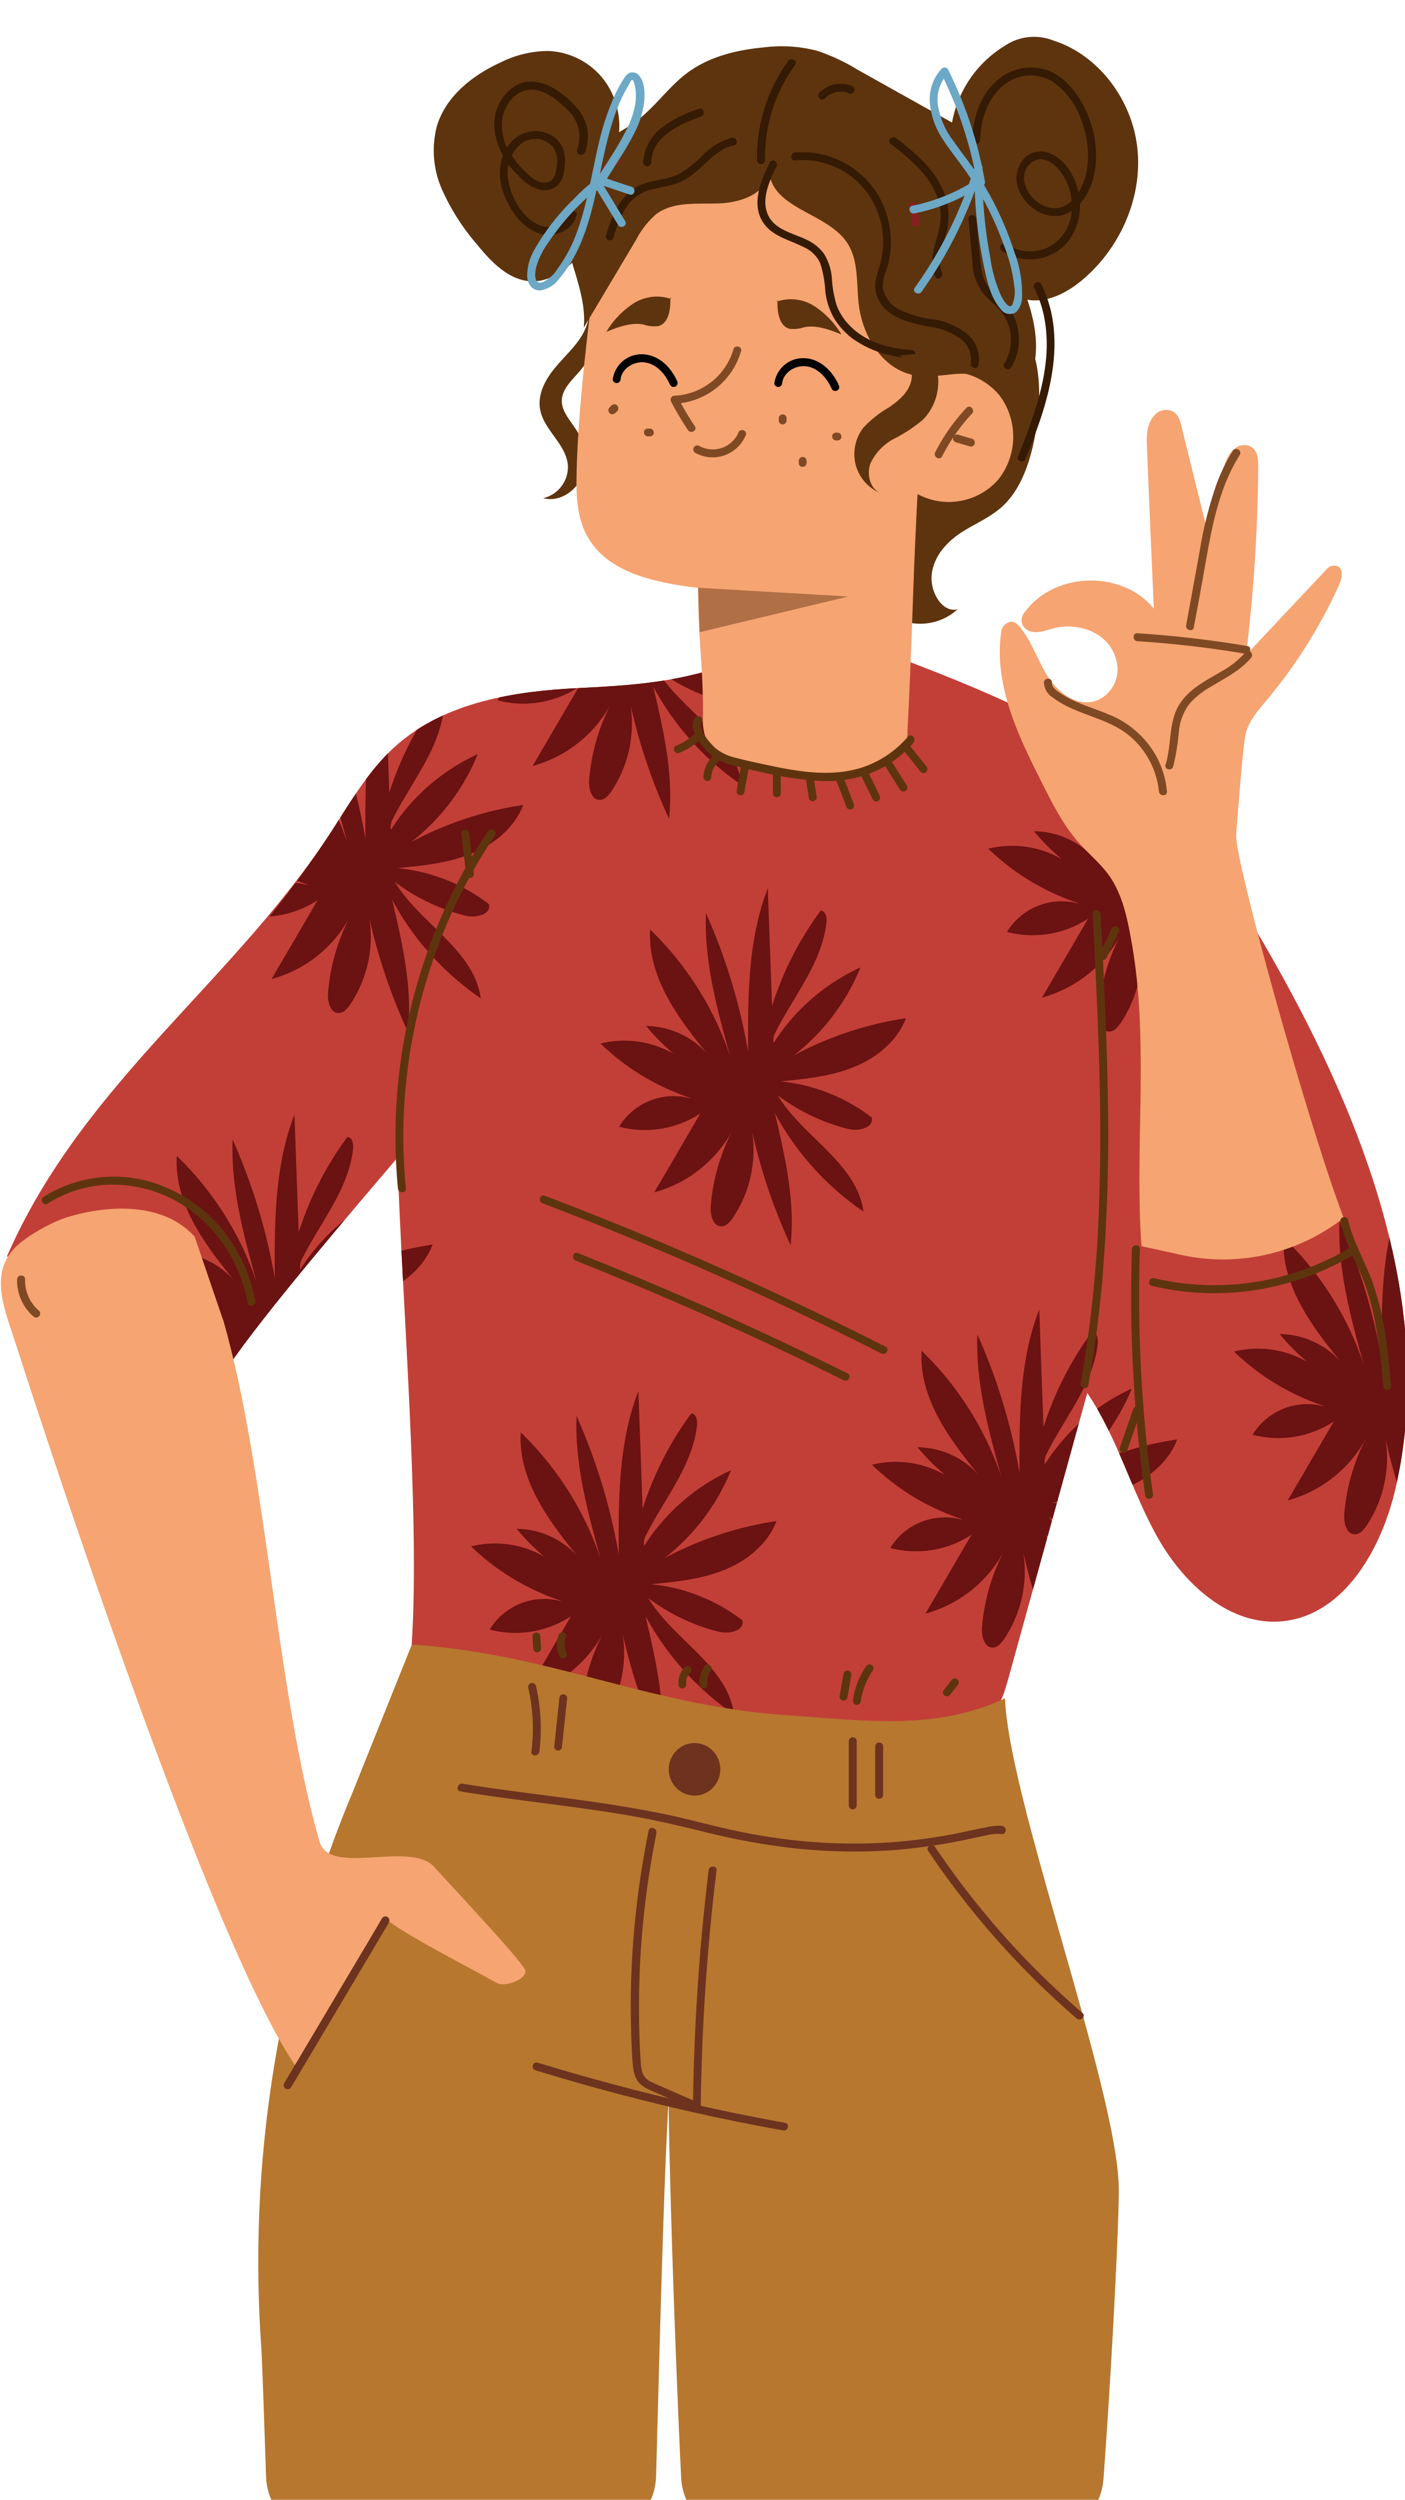 <svg xmlns="http://www.w3.org/2000/svg" xmlns:xlink="http://www.w3.org/1999/xlink" width="259.911" height="462.19" viewBox="0 0 259.911 462.19">
  <defs>
    <clipPath id="clip-path">
      <rect id="Rectángulo_396130" data-name="Rectángulo 396130" width="259.911" height="462.19" fill="#fff" stroke="#707070" stroke-width="1" opacity="0.84"/>
    </clipPath>
    <clipPath id="clip-path-2">
      <path id="Trazado_857949" data-name="Trazado 857949" d="M653.006,304.59c17.432,6.649,35.355,13.587,49.029,26.422,9.193,8.615,16.015,19.513,22.26,30.556,16.651,29.545,30.007,63.946,22.433,97.133-2.573,11.332-9.54,23.56-20.9,24.717-9.742.983-18.3-6.88-23.156-15.495-4.857-8.644-7.43-18.53-13.009-26.711q-7.285,26.365-14.57,52.7c-.694,2.457-1.416,5.03-3.18,6.88-2.284,2.4-5.782,3.064-9.048,3.469-38.246,4.741-63.079-.347-98.174-16.536,1.59-24.2-1.937-65.8-2.63-90.021-7.834,9.251-24.659,28.735-31.424,38.8-13.587-4.134-28.562-13.3-40.819-20.554,16.218-30.73,42.727-51.168,60.939-79.99,3.267-5.146,6.533-10.436,11.072-14.454,9.106-8.066,21.884-10.06,33.939-10.638s20.265-1.359,31.51-5.84l25.671-.434Z" transform="translate(-489.818 -304.59)" fill="none"/>
    </clipPath>
  </defs>
  <g id="f1" clip-path="url(#clip-path)">
    <g id="Grupo_1085963" data-name="Grupo 1085963" transform="translate(0.156 6.82)">
      <path id="Trazado_857939" data-name="Trazado 857939" d="M550.158,281.73c1.185,2.342.434,5.261-.983,7.487-1.416,2.2-3.44,3.96-5.059,6.013-1.648,2.052-2.92,4.625-2.515,7.227.607,3.845,4.741,6.447,5.146,10.32a5.91,5.91,0,0,1-4.539,6.215c2.92.809,6.129-1.272,7.227-4.163a10.027,10.027,0,0,0-1.359-8.817c-1.041-1.59-2.486-3.151-2.428-5.088.029-1.85,1.445-3.325,2.659-4.683a17.188,17.188,0,0,0,3.961-6.794,8.665,8.665,0,0,0-1.3-7.574l-.81-.144Z" transform="translate(-441.866 -233.709)" fill="#5e340e"/>
      <path id="Trazado_857940" data-name="Trazado 857940" d="M653.006,304.59c17.432,6.649,35.355,13.587,49.029,26.422,9.193,8.615,16.015,19.513,22.26,30.556,16.651,29.545,30.007,63.946,22.433,97.133-2.573,11.332-9.54,23.56-20.9,24.717-9.742.983-18.3-6.88-23.156-15.495-4.857-8.644-7.43-18.53-13.009-26.711q-7.285,26.365-14.57,52.7c-.694,2.457-1.416,5.03-3.18,6.88-2.284,2.4-5.782,3.064-9.048,3.469-38.246,4.741-63.079-.347-98.174-16.536,1.59-24.2-1.937-65.8-2.63-90.021-7.834,9.251-24.659,28.735-31.424,38.8-13.587-4.134-28.562-13.3-40.819-20.554,14.31-32.7,42.727-51.168,60.939-79.99,3.267-5.146,6.533-10.436,11.072-14.454,9.106-8.066,21.884-10.06,33.939-10.638s20.265-1.359,31.51-5.84l25.671-.434Z" transform="translate(-488.689 -190.484)" fill="#c23f37"/>
      <g id="Grupo_1085962" data-name="Grupo 1085962" transform="translate(1.128 114.106)" clip-path="url(#clip-path-2)">
        <path id="Trazado_857941" data-name="Trazado 857941" d="M513.655,345.848a43.79,43.79,0,0,1-16.565-10.031,18.373,18.373,0,0,1,13.558,1.908,39.116,39.116,0,0,1-5.117-5.146,15.427,15.427,0,0,1,11.332,5.146c-5.522-6.707-11.1-14.339-10.581-22.982a58.42,58.42,0,0,1,14.8,23.445c-2.4-8.673-4.828-17.49-4.481-26.48a108.021,108.021,0,0,1,7.805,25.613c-.058-10.2-.058-20.7,3.642-30.209.26,7.256.52,14.483.781,21.739a61.1,61.1,0,0,1,8.99-17.605c.925,0,1.185,1.3,1.07,2.226-.838,7.458-6.042,13.529-9.4,20.236a3.009,3.009,0,0,0-.376,2.024,37.679,37.679,0,0,1,16.073-13.992,39.472,39.472,0,0,1-12.344,16.276,63.869,63.869,0,0,1,20.756-6.88c-1.648,4.336-5.579,7.43-9.829,9.106s-8.875,2.139-13.414,2.573a33.015,33.015,0,0,1,16.911,6.678c.463,1.937-2.486,2.6-4.394,2.11a36.56,36.56,0,0,1-13.009-6.215c4.683,7.747,14.628,12.489,15.871,21.508a51.961,51.961,0,0,1-16.391-18.212c1.879,8.008,3.787,16.218,2.92,24.428a104.3,104.3,0,0,1-7.14-21.1,22.463,22.463,0,0,1-3.556,16.044c-.521.752-1.214,1.561-2.11,1.561-1.619,0-2.11-2.226-1.966-3.845a36.744,36.744,0,0,1,3.989-13.847,23.506,23.506,0,0,1-14.454,11.419c2.833-4.857,5.7-9.742,8.528-14.6A18.656,18.656,0,0,1,500.53,351.2a11.861,11.861,0,0,1,13.153-5.261Z" transform="translate(-315.545 -299.825)" fill="#6b1212"/>
        <path id="Trazado_857942" data-name="Trazado 857942" d="M538.474,358.308a43.79,43.79,0,0,1-16.564-10.031,18.372,18.372,0,0,1,13.558,1.908,39.11,39.11,0,0,1-5.117-5.146,15.427,15.427,0,0,1,11.332,5.146c-5.521-6.707-11.1-14.339-10.58-22.982a58.422,58.422,0,0,1,14.8,23.445c-2.4-8.673-4.828-17.49-4.481-26.48a108.025,108.025,0,0,1,7.805,25.613c-.058-10.2-.058-20.7,3.643-30.21.26,7.256.52,14.483.781,21.739a61.1,61.1,0,0,1,8.99-17.605c.925,0,1.185,1.3,1.07,2.226-.838,7.458-6.042,13.529-9.4,20.236a3.01,3.01,0,0,0-.376,2.024A37.679,37.679,0,0,1,570.014,334.2a39.474,39.474,0,0,1-12.344,16.276,63.868,63.868,0,0,1,20.756-6.88c-1.648,4.336-5.579,7.43-9.829,9.106s-8.875,2.139-13.414,2.573a33.015,33.015,0,0,1,16.911,6.678c.463,1.937-2.486,2.6-4.394,2.11a36.56,36.56,0,0,1-13.009-6.215c4.683,7.748,14.628,12.489,15.871,21.508a51.961,51.961,0,0,1-16.391-18.212c1.879,8.008,3.787,16.218,2.92,24.428a104.293,104.293,0,0,1-7.14-21.1,22.463,22.463,0,0,1-3.556,16.044c-.52.752-1.214,1.561-2.11,1.561-1.619,0-2.11-2.226-1.966-3.845a36.745,36.745,0,0,1,3.989-13.847A23.507,23.507,0,0,1,531.854,375.8c2.862-4.857,5.695-9.742,8.528-14.6a18.656,18.656,0,0,1-15.032,2.457,11.861,11.861,0,0,1,13.153-5.261Z" transform="translate(-412.115 -276.265)" fill="#6b1212"/>
        <path id="Trazado_857943" data-name="Trazado 857943" d="M546.255,331.038a43.791,43.791,0,0,1-16.565-10.031,18.372,18.372,0,0,1,13.558,1.908,39.123,39.123,0,0,1-5.117-5.146,15.426,15.426,0,0,1,11.332,5.146c-5.521-6.707-11.1-14.339-10.58-22.982a58.421,58.421,0,0,1,14.8,23.445c-2.4-8.672-4.828-17.49-4.481-26.48a108.021,108.021,0,0,1,7.805,25.613c-.058-10.2-.058-20.7,3.643-30.209.26,7.256.52,14.483.781,21.739a61.092,61.092,0,0,1,8.991-17.605c.925,0,1.185,1.3,1.069,2.226-.838,7.458-6.042,13.529-9.4,20.236a3.011,3.011,0,0,0-.376,2.024,37.487,37.487,0,0,1,16.073-13.992A39.469,39.469,0,0,1,565.45,323.2a63.87,63.87,0,0,1,20.756-6.88c-1.648,4.336-5.579,7.43-9.829,9.106S567.5,327.568,562.964,328a33.015,33.015,0,0,1,16.911,6.678c.463,1.937-2.486,2.6-4.394,2.11a36.561,36.561,0,0,1-13.009-6.215c4.683,7.747,14.628,12.488,15.871,21.508a51.96,51.96,0,0,1-16.391-18.212c1.879,8.008,3.787,16.218,2.92,24.428a104.3,104.3,0,0,1-7.14-21.1,22.463,22.463,0,0,1-3.556,16.044c-.52.752-1.214,1.561-2.11,1.561-1.619,0-2.11-2.226-1.966-3.845a36.746,36.746,0,0,1,3.989-13.847,23.507,23.507,0,0,1-14.454,11.419c2.833-4.857,5.695-9.742,8.528-14.6a18.674,18.674,0,0,1-15.032,2.457,11.861,11.861,0,0,1,13.153-5.261Z" transform="translate(-442.386 -327.829)" fill="#6b1212"/>
        <path id="Trazado_857944" data-name="Trazado 857944" d="M562.964,344.668A43.789,43.789,0,0,1,546.4,334.636a18.372,18.372,0,0,1,13.558,1.908,39.126,39.126,0,0,1-5.117-5.146,15.427,15.427,0,0,1,11.332,5.146c-5.522-6.707-11.1-14.339-10.58-22.982a58.421,58.421,0,0,1,14.8,23.445c-2.4-8.673-4.828-17.49-4.481-26.48a108.028,108.028,0,0,1,7.805,25.613c-.058-10.2-.058-20.7,3.643-30.209.26,7.256.52,14.483.781,21.739a61.1,61.1,0,0,1,8.99-17.605c.925,0,1.185,1.3,1.07,2.226-.838,7.458-6.042,13.529-9.4,20.236a3.011,3.011,0,0,0-.376,2.024A37.68,37.68,0,0,1,594.5,320.558a39.471,39.471,0,0,1-12.344,16.276,63.868,63.868,0,0,1,20.756-6.88c-1.648,4.336-5.579,7.429-9.829,9.106s-8.875,2.139-13.414,2.573a33.016,33.016,0,0,1,16.911,6.678c.462,1.937-2.486,2.6-4.394,2.11a36.562,36.562,0,0,1-13.009-6.215c4.683,7.747,14.628,12.488,15.871,21.508A51.96,51.96,0,0,1,578.662,347.5c1.879,8.008,3.787,16.218,2.92,24.428a104.3,104.3,0,0,1-7.14-21.1,22.462,22.462,0,0,1-3.556,16.044c-.52.752-1.214,1.561-2.11,1.561-1.619,0-2.11-2.226-1.966-3.845a36.752,36.752,0,0,1,3.99-13.847,23.507,23.507,0,0,1-14.454,11.419c2.833-4.857,5.695-9.742,8.528-14.6a18.656,18.656,0,0,1-15.032,2.457,11.861,11.861,0,0,1,13.153-5.261Z" transform="translate(-507.402 -302.056)" fill="#6b1212"/>
        <path id="Trazado_857945" data-name="Trazado 857945" d="M568.764,372.788A43.79,43.79,0,0,1,552.2,362.756a18.372,18.372,0,0,1,13.558,1.908,39.117,39.117,0,0,1-5.117-5.146,15.427,15.427,0,0,1,11.332,5.146c-5.521-6.707-11.1-14.339-10.58-22.982a58.422,58.422,0,0,1,14.8,23.445c-2.4-8.673-4.828-17.49-4.481-26.48a108.026,108.026,0,0,1,7.805,25.613c-.058-10.2-.058-20.7,3.642-30.21.26,7.256.52,14.483.781,21.739a61.1,61.1,0,0,1,8.991-17.605c.925,0,1.185,1.3,1.07,2.226-.838,7.458-6.042,13.529-9.4,20.236a3.011,3.011,0,0,0-.376,2.024A37.489,37.489,0,0,1,600.3,348.678a39.471,39.471,0,0,1-12.344,16.276,63.872,63.872,0,0,1,20.756-6.88c-1.648,4.336-5.579,7.43-9.829,9.106s-8.875,2.139-13.414,2.573a33.015,33.015,0,0,1,16.911,6.678c.462,1.937-2.486,2.6-4.394,2.11a36.561,36.561,0,0,1-13.009-6.215c4.683,7.747,14.628,12.489,15.871,21.508a51.961,51.961,0,0,1-16.391-18.212c1.879,8.008,3.787,16.218,2.92,24.428a104.305,104.305,0,0,1-7.14-21.1,22.463,22.463,0,0,1-3.556,16.044c-.52.752-1.214,1.561-2.11,1.561-1.619,0-2.11-2.226-1.966-3.845a36.748,36.748,0,0,1,3.989-13.847,23.506,23.506,0,0,1-14.454,11.419c2.833-4.857,5.695-9.742,8.528-14.6a18.674,18.674,0,0,1-15.032,2.457,11.862,11.862,0,0,1,13.153-5.261Z" transform="translate(-529.969 -248.885)" fill="#6b1212"/>
        <path id="Trazado_857946" data-name="Trazado 857946" d="M546.754,390.468a43.793,43.793,0,0,1-16.565-10.031,18.372,18.372,0,0,1,13.558,1.908,39.115,39.115,0,0,1-5.117-5.146,15.427,15.427,0,0,1,11.332,5.146c-5.521-6.707-11.1-14.339-10.581-22.982a58.419,58.419,0,0,1,14.8,23.445c-2.4-8.673-4.828-17.49-4.481-26.48a108.021,108.021,0,0,1,7.805,25.613c-.058-10.2-.058-20.7,3.642-30.209.26,7.256.52,14.483.781,21.739a61.1,61.1,0,0,1,8.99-17.605c.925,0,1.185,1.3,1.07,2.226-.838,7.458-6.042,13.529-9.4,20.236a3.009,3.009,0,0,0-.376,2.024,37.488,37.488,0,0,1,16.073-13.992,39.472,39.472,0,0,1-12.344,16.276,63.868,63.868,0,0,1,20.756-6.88c-1.648,4.336-5.579,7.429-9.829,9.106S568,387,563.464,387.432a33.015,33.015,0,0,1,16.911,6.678c.463,1.937-2.486,2.6-4.394,2.11A36.562,36.562,0,0,1,562.972,390c4.683,7.747,14.628,12.489,15.871,21.508A51.962,51.962,0,0,1,562.452,393.3c1.879,8.008,3.787,16.218,2.92,24.428a104.292,104.292,0,0,1-7.14-21.1,22.463,22.463,0,0,1-3.556,16.044c-.52.752-1.214,1.561-2.11,1.561-1.619,0-2.11-2.226-1.966-3.845a36.744,36.744,0,0,1,3.989-13.847,23.508,23.508,0,0,1-14.454,11.419c2.862-4.857,5.695-9.742,8.528-14.6a18.674,18.674,0,0,1-15.033,2.457,11.861,11.861,0,0,1,13.153-5.261Z" transform="translate(-444.332 -215.455)" fill="#6b1212"/>
        <path id="Trazado_857947" data-name="Trazado 857947" d="M521.114,385.248a43.792,43.792,0,0,1-16.564-10.031,18.372,18.372,0,0,1,13.558,1.908,39.125,39.125,0,0,1-5.117-5.146,15.427,15.427,0,0,1,11.332,5.146c-5.521-6.707-11.1-14.339-10.581-22.982a58.419,58.419,0,0,1,14.8,23.445c-2.4-8.673-4.828-17.49-4.481-26.48a108.018,108.018,0,0,1,7.805,25.613c-.058-10.2-.058-20.7,3.643-30.209.26,7.256.52,14.483.781,21.739a61.749,61.749,0,0,1,8.962-17.605c.925,0,1.185,1.3,1.07,2.226-.838,7.458-6.042,13.529-9.4,20.236a3.011,3.011,0,0,0-.376,2.024,37.488,37.488,0,0,1,16.073-13.992,39.47,39.47,0,0,1-12.344,16.276,63.868,63.868,0,0,1,20.756-6.88c-1.648,4.336-5.579,7.429-9.829,9.106s-8.875,2.139-13.414,2.573a33.015,33.015,0,0,1,16.912,6.678c.463,1.937-2.486,2.6-4.394,2.11a36.562,36.562,0,0,1-13.009-6.215c4.683,7.747,14.628,12.489,15.871,21.508a51.961,51.961,0,0,1-16.391-18.212c1.879,8.008,3.787,16.218,2.92,24.428a104.292,104.292,0,0,1-7.14-21.1,22.463,22.463,0,0,1-3.556,16.044c-.52.752-1.214,1.561-2.11,1.561-1.619,0-2.11-2.226-1.966-3.845a36.747,36.747,0,0,1,3.989-13.847,23.507,23.507,0,0,1-14.454,11.419c2.833-4.857,5.695-9.742,8.528-14.6a18.655,18.655,0,0,1-15.032,2.457,11.861,11.861,0,0,1,13.153-5.261Z" transform="translate(-344.541 -225.325)" fill="#6b1212"/>
        <path id="Trazado_857948" data-name="Trazado 857948" d="M497.935,378.008a43.792,43.792,0,0,1-16.565-10.031,18.372,18.372,0,0,1,13.558,1.908,39.118,39.118,0,0,1-5.117-5.146,15.427,15.427,0,0,1,11.332,5.146c-5.522-6.707-11.1-14.339-10.581-22.982a58.421,58.421,0,0,1,14.8,23.445c-2.4-8.673-4.828-17.49-4.481-26.48a108.014,108.014,0,0,1,7.805,25.613c-.058-10.2-.058-20.7,3.642-30.21.26,7.256.52,14.483.781,21.739A61.09,61.09,0,0,1,522.1,343.4c.925,0,1.185,1.3,1.07,2.226-.838,7.458-6.042,13.529-9.4,20.236a3.011,3.011,0,0,0-.376,2.024A37.488,37.488,0,0,1,529.474,353.9a39.473,39.473,0,0,1-12.344,16.276,63.87,63.87,0,0,1,20.756-6.88c-1.648,4.336-5.579,7.43-9.829,9.106s-8.875,2.139-13.414,2.573a33.015,33.015,0,0,1,16.912,6.678c.463,1.937-2.486,2.6-4.394,2.11a36.56,36.56,0,0,1-13.009-6.215c4.683,7.747,14.628,12.488,15.871,21.508a51.962,51.962,0,0,1-16.391-18.212c1.879,8.008,3.787,16.218,2.92,24.428a104.307,104.307,0,0,1-7.14-21.1,22.462,22.462,0,0,1-3.556,16.044c-.52.752-1.214,1.561-2.11,1.561-1.619,0-2.11-2.226-1.966-3.845a36.746,36.746,0,0,1,3.989-13.847A23.507,23.507,0,0,1,491.314,395.5c2.833-4.857,5.695-9.742,8.528-14.6a18.656,18.656,0,0,1-15.032,2.457,11.861,11.861,0,0,1,13.153-5.261Z" transform="translate(-254.38 -239.015)" fill="#6b1212"/>
      </g>
      <path id="Trazado_857950" data-name="Trazado 857950" d="M564.12,283.679c3.787,4.914,3.989,12.431,2.92,18.993-.867,5.29-2.544,10.7-6.071,14.05-2.284,2.168-5.088,3.267-7.661,4.914-2.544,1.648-5.03,4.134-5.55,7.545s1.908,7.458,4.741,6.736a10.235,10.235,0,0,1-14.281-.491c-3.5-3.585-4.828-9.222-7.372-13.789-3.816-6.794-10.609-11.072-17.461-10.956L564.15,283.65Z" transform="translate(-375.52 -230.078)" fill="#5e340e"/>
      <path id="Trazado_857951" data-name="Trazado 857951" d="M521.188,273.55c-2.313,15.929-5.666,39.4-6.1,55.5-.115,4.105-.115,8.412,1.764,12.084,3.671,7.169,12.806,8.962,20.7,9.916,0,10.378.9,13.182.9,23.56a10.291,10.291,0,0,0,.983,5.377c1.185,1.995,3.5,2.891,5.695,3.556,10.638,3.093,17,3.556,27.376-.376a6.006,6.006,0,0,0,2.775-1.706,6.617,6.617,0,0,0,.983-3.816c.925-17.172.954-26.769,1.879-43.941a12.185,12.185,0,0,0,14.917-2.66,12.753,12.753,0,0,0,.376-15.408,12.191,12.191,0,0,0-14.772-3.411c-.665-11.534-2.486-26.191-3.151-37.726-17.23.723-54.29-.9-54.29-.9Z" transform="translate(-408.56 -249.176)" fill="#f6a472"/>
      <path id="Trazado_857952" data-name="Trazado 857952" d="M520.1,443.57c-1.3-18.848,1.5-37.928-1.879-56.487-.752-4.192-1.648-8.5-4.076-11.968-1.59-2.226-3.729-3.989-5.551-6.013-2.891-3.238-4.886-7.169-6.851-11.072-4.423-8.73-8.962-18.1-7.6-27.926a2.2,2.2,0,0,1,1.474-1.879c.9-.289,1.5.318,1.995.9,2.2,2.688,3.267,6.129,5.117,9.077,2.081,3.267,5.9,6.1,9.626,4.279a6.27,6.27,0,0,0,3.122-7.111c-1.243-5.261-7.025-7.2-11.708-5.984-1.358.347-2.688.925-4.1.578a2.484,2.484,0,0,1-1.532-1.156,2.223,2.223,0,0,1,.434-2.486c5.464-7.458,18.01-7.776,23.821-.578-.434-9.916-.867-19.8-1.272-29.718-.087-2.11-.144-4.394,1.388-6.042a2.851,2.851,0,0,1,3.007-.867c1.359.434,1.705,1.735,1.995,2.92,1.59,6.475,3.209,12.951,4.8,19.427.925-3.613,1.821-7.2,2.746-10.812.463-1.792.954-3.671,2.6-4.712a2.612,2.612,0,0,1,2.631-.173c1.359.723,1.417,2.313,1.417,3.7a305.055,305.055,0,0,1-2.255,34.835l15-15.958a1.782,1.782,0,0,1,1.735-.52c1.359.4,1.041,2.284.491,3.5a93.106,93.106,0,0,1-13.385,21.306c-1.619,1.908-3.353,3.874-3.932,6.331-.463,1.966-1.532,15.726-1.735,18.588-.347,4.51,13.587,54.435,19.889,70.826a36.24,36.24,0,0,1-30.152,6.822l-7.227-1.59Z" transform="translate(-309.1 -220.016)" fill="#f6a472"/>
      <path id="Trazado_857953" data-name="Trazado 857953" d="M595.3,330.613c1.33.491,2.746-.636,3.527-1.821,3.122-4.683,2.284-11.014.434-16.362-1.821-5.348-4.539-10.523-4.857-16.189-.2-3.758.607-7.863-1.445-10.985-1.185-1.821-3.151-2.949-5.03-4.018q-10.1-5.637-20.207-11.3a35.492,35.492,0,0,0-7.372-3.411,26.138,26.138,0,0,0-9.829-.607c-4.972.463-10,1.677-14.05,4.654-3.527,2.6-6.042,6.418-9.569,9.02-2.139,1.59-4.6,2.688-6.707,4.336A17.4,17.4,0,0,0,513.6,298.09c.231,6.707,4.307,13.009,3.642,19.658l9.713-16.3a15.708,15.708,0,0,1,3.671-4.683c3.151-2.37,7.459-1.879,11.39-1.995,3.9-.087,8.557-1.532,9.569-5.377,1.185,6.591,10.9,7.169,14.483,12.806,2.053,3.238,1.59,7.4,2.053,11.245.694,5.9,4.423,11.968,10.176,13.067,2.6.491,5.377-.029,8.037-.231a9.854,9.854,0,0,1,8.933,4.307h0Z" transform="translate(-409.413 -263.974)" fill="#5e340e"/>
      <path id="Trazado_857954" data-name="Trazado 857954" d="M511.041,301.519c5.868,2.891,4.77,12.026,11.3,12.315,3.527.144,6.851-1.763,9.54-4.105,6.736-5.868,10.754-15.033,9.8-23.994s-7.169-17.316-15.639-19.976a9.635,9.635,0,0,0-8.846.983,21.033,21.033,0,0,0-10.147,17.894l3.96,16.883Z" transform="translate(-331.432 -265.119)" fill="#5e340e"/>
      <path id="Trazado_857955" data-name="Trazado 857955" d="M569.446,300.974c-2.746,3.816-6.447,7.776-11.1,7.632-4.1-.145-7.343-3.469-9.974-6.707a41.111,41.111,0,0,1-6.5-10.118,17.851,17.851,0,0,1-1.012-11.853c1.648-5.493,6.533-9.366,11.679-11.737a20.025,20.025,0,0,1,8.9-2.168,13.639,13.639,0,0,1,10.725,5.9,14.324,14.324,0,0,1,1.792,12.286l-4.481,16.767Z" transform="translate(-460.199 -263.418)" fill="#5e340e"/>
      <path id="Trazado_857956" data-name="Trazado 857956" d="M524.834,274.117c-1.388,2.775-3.151,6.649-1.243,9.6,1.474,2.284,4.568,2.862,6.851,3.989a8.3,8.3,0,0,1,3.122,2.515,9.844,9.844,0,0,1,1.5,4.654,21.657,21.657,0,0,0,.867,4.885,10.748,10.748,0,0,0,2.66,4.018c2.978,2.92,7.169,4.047,11.216,4.278.925.058.954,1.5,0,1.474a19.6,19.6,0,0,1-10.9-3.556,13.881,13.881,0,0,1-3.44-3.787,12.734,12.734,0,0,1-1.619-5,20.468,20.468,0,0,0-.925-5.117,5.925,5.925,0,0,0-3.036-3.007c-2.544-1.33-5.608-1.908-7.372-4.336-2.515-3.44-.607-7.979,1.07-11.332.4-.838,1.677-.116,1.272.723h0Z" transform="translate(-381.331 -250.176)" fill="#351a04"/>
      <path id="Trazado_857957" data-name="Trazado 857957" d="M516.739,281.182c3.989,7.863,2.544,17-.145,25.006-.838,2.457-1.763,4.886-2.717,7.285-.347.867-1.763.491-1.416-.376,3.035-7.805,6.3-16.131,5.03-24.688a21.545,21.545,0,0,0-2.024-6.5c-.434-.838.838-1.59,1.272-.723h0Z" transform="translate(-324.294 -235.473)" fill="#351a04"/>
      <path id="Trazado_857958" data-name="Trazado 857958" d="M557.564,280.7a6.921,6.921,0,0,0,.318-4.047,7.551,7.551,0,0,0-2.284-3.671c-1.879-1.821-4.51-3.96-7.314-3.44-2.313.462-3.874,2.6-4.423,4.8a9.492,9.492,0,0,0,1.706,7.372,16.181,16.181,0,0,0,2.66,3.122c.954.9,2.11,1.908,3.527,1.792,1.532-.116,1.908-1.474,2.052-2.775a4.948,4.948,0,0,0-.665-3.787,4.345,4.345,0,0,0-5.869-.636,7.105,7.105,0,0,0-2.37,7c.549,2.891,2.284,6.1,4.886,7.661a4.746,4.746,0,0,0,3.787.607,3.477,3.477,0,0,0,2.515-2.371.734.734,0,0,1,1.416.376c-.752,2.8-4.047,4.163-6.707,3.382-3.18-.9-5.348-3.96-6.562-6.851-1.272-3.093-1.359-6.794.752-9.54a6.036,6.036,0,0,1,7.6-1.937,4.955,4.955,0,0,1,2.573,3.122,7.277,7.277,0,0,1,.145,2.631,8.31,8.31,0,0,1-.521,2.544,3.493,3.493,0,0,1-3.816,1.966,7.671,7.671,0,0,1-4.163-2.6,14.35,14.35,0,0,1-4.51-8.673,8.643,8.643,0,0,1,3.382-7.661c2.8-2.024,6.273-.983,8.817.925a15.829,15.829,0,0,1,3.816,3.787,7.885,7.885,0,0,1,1.272,4.741,9.308,9.308,0,0,1-.52,2.486c-.347.867-1.734.492-1.417-.376h0Z" transform="translate(-451.006 -259.709)" fill="#351a04"/>
      <path id="Trazado_857959" data-name="Trazado 857959" d="M509.742,280.52c.145-3.845,1.272-7.863,4.134-10.581a9.451,9.451,0,0,1,9.916-2.284c3.238,1.3,5.55,4.307,6.967,7.4a19.632,19.632,0,0,1,1.734,10.812c-.491,3.382-2.457,7.545-6.042,8.528-3.643.983-7.719-2.168-8.412-5.724a5.431,5.431,0,0,1,1.33-4.77,4.252,4.252,0,0,1,4.741-.925c3.18,1.3,5,4.857,5.435,8.123a10.672,10.672,0,0,1-2.631,8.817,9.365,9.365,0,0,1-9.4,2.2,8.842,8.842,0,0,1-2.284-1.128c-.781-.52-.029-1.792.752-1.272a7.868,7.868,0,0,0,8.181.434,8.1,8.1,0,0,0,3.96-6.5,10.377,10.377,0,0,0-2.4-7.719c-.954-1.07-2.37-2.11-3.874-1.821a3.334,3.334,0,0,0-2.486,3.007c-.347,3.122,3.093,6.389,6.186,5.955,3.122-.434,4.857-4.163,5.377-6.88a17.5,17.5,0,0,0-.954-9.193,14.4,14.4,0,0,0-5.233-7.2,7.745,7.745,0,0,0-9.28.665c-2.978,2.428-4.134,6.36-4.25,10.06-.029.925-1.5.954-1.474,0h0Z" transform="translate(-330.046 -261.436)" fill="#351a04"/>
      <path id="Trazado_857960" data-name="Trazado 857960" d="M536.012,267.605a29.037,29.037,0,0,0-5.579,17.634.738.738,0,0,1-1.475,0,30.357,30.357,0,0,1,5.782-18.386c.549-.752,1.821,0,1.272.752h0Z" transform="translate(-389.069 -262.426)" fill="#351a04"/>
      <path id="Trazado_857961" data-name="Trazado 857961" d="M517.894,272.565a16.276,16.276,0,0,1,17.345,12.806,17.521,17.521,0,0,1,.26,6.013,16.831,16.831,0,0,1-.694,2.949,7.571,7.571,0,0,0-.636,3.267,5.728,5.728,0,0,0,3.122,4.018,19.642,19.642,0,0,0,6.129,1.763,12.743,12.743,0,0,1,6.36,2.746,6.114,6.114,0,0,1,2.081,5.724c-.2.925-1.619.52-1.417-.376a4.79,4.79,0,0,0-2.053-4.6,12.559,12.559,0,0,0-5.666-2.139c-3.585-.694-7.863-1.59-9.511-5.29-.867-1.937-.318-3.758.289-5.695a15.463,15.463,0,0,0-3.989-15.784,15.014,15.014,0,0,0-11.592-3.96c-.925.087-.925-1.388,0-1.474h0Z" transform="translate(-371.009 -251.168)" fill="#351a04"/>
      <path id="Trazado_857962" data-name="Trazado 857962" d="M520.453,271.672c3.006,2.371,6.1,4.857,8.008,8.239a13.359,13.359,0,0,1,1.706,5.348,15.639,15.639,0,0,1-.81,5.406c-.549,1.879-1.243,4.018-.376,5.9.376.838-.867,1.59-1.272.752-1.619-3.527.694-6.909.983-10.407.347-3.816-1.734-7.285-4.307-9.916a49.167,49.167,0,0,0-4.943-4.25c-.752-.578.289-1.619,1.041-1.041h0Z" transform="translate(-354.864 -252.993)" fill="#351a04"/>
      <path id="Trazado_857963" data-name="Trazado 857963" d="M522.447,276.243a8.9,8.9,0,0,1,.578,3.238.734.734,0,0,1-.723.723.716.716,0,0,1-.723-.723,7.069,7.069,0,0,0-.029-.78v-.173a1.961,1.961,0,0,0-.058-.434,9.343,9.343,0,0,0-.4-1.474.725.725,0,0,1,.52-.9.748.748,0,0,1,.9.52h0Z" transform="translate(-353.1 -245.104)" fill="#84211f"/>
      <path id="Trazado_857964" data-name="Trazado 857964" d="M556.473,273c-3.642.723-5.753,4.336-8.788,6.158-1.792,1.1-3.845,1.388-5.869,1.85a7.989,7.989,0,0,0-5.03,3.035,20.457,20.457,0,0,0-2.6,5.984c-.289.9-1.677.52-1.416-.376,1.214-3.9,2.775-8.037,6.938-9.54,2.11-.781,4.481-.809,6.5-1.792a19.982,19.982,0,0,0,4.452-3.5,11.721,11.721,0,0,1,5.406-3.238c.925-.173,1.3,1.214.376,1.416h0Z" transform="translate(-420.833 -252.929)" fill="#351a04"/>
      <path id="Trazado_857965" data-name="Trazado 857965" d="M545.549,271.167c-3.874,1.417-9.106,3.614-9.222,8.5a.738.738,0,0,1-1.474,0,8.726,8.726,0,0,1,3.238-6.3,22.976,22.976,0,0,1,7.054-3.614c.9-.318,1.272,1.1.376,1.416h0Z" transform="translate(-416.009 -256.448)" fill="#351a04"/>
      <path id="Trazado_857966" data-name="Trazado 857966" d="M544.609,274.11a2.532,2.532,0,0,0-.607.347,2.2,2.2,0,0,0-.318.231c-.116.087.116-.116-.058.029-.058.029-.087.087-.145.116-.173.144-.347.318-.52.492-.087.087-.173.2-.26.289a1.229,1.229,0,0,1-.144.2,6.966,6.966,0,0,0-.376.607,1.548,1.548,0,0,0-.145.318l-.058.116c.029-.058-.029.087-.029.116a5.263,5.263,0,0,0-.231.723c0,.116-.058.231-.058.347a.641.641,0,0,1-.029.26.734.734,0,0,1-.723.723.7.7,0,0,1-.723-.723,6.673,6.673,0,0,1,3.7-5.435.739.739,0,1,1,.751,1.272h0Z" transform="translate(-430.362 -250.632)" fill="#84211f"/>
      <path id="Trazado_857967" data-name="Trazado 857967" d="M516.134,277.185c.231,2.313.434,4.625.665,6.938.2,2.081.347,4.192,1.734,5.868,1.185,1.417,2.717,2.457,3.787,3.989a9.329,9.329,0,0,1,1.677,5,9.8,9.8,0,0,1-1.416,5.695c-.491.809-1.763.058-1.272-.723a8.412,8.412,0,0,0-.549-9.569c-1.128-1.359-2.6-2.4-3.672-3.845a10.424,10.424,0,0,1-1.677-5.55c-.26-2.6-.491-5.175-.723-7.776-.087-.925,1.359-.925,1.474,0h0Z" transform="translate(-335.686 -243.56)" fill="#351a04"/>
      <path id="Trazado_857968" data-name="Trazado 857968" d="M530.745,269.822s-.145-.058-.2-.087c-.087-.029-.2-.058-.289-.087-.116,0-.231-.058-.318-.058H529.1a1.691,1.691,0,0,0-.549.058,3.834,3.834,0,0,0-2.081,1.156.736.736,0,0,1-1.041-1.041,5.453,5.453,0,0,1,6.1-1.185.767.767,0,0,1,.26,1.012.747.747,0,0,1-1.012.26h0Z" transform="translate(-374.002 -259.44)" fill="#351a04"/>
      <path id="Trazado_857969" data-name="Trazado 857969" d="M524.513,290.04a34.283,34.283,0,0,0-5.55,7.921c-.434.838-1.677.087-1.272-.752a34.8,34.8,0,0,1,5.782-8.21c.636-.694,1.677.347,1.041,1.041h0Z" transform="translate(-344.846 -220.395)" fill="#7f4924"/>
      <path id="Trazado_857970" data-name="Trazado 857970" d="M520.621,292.746c-.867-.26-1.706-.491-2.573-.752a.748.748,0,0,1-.52-.9.734.734,0,0,1,.9-.52c.867.26,1.706.491,2.573.752a.748.748,0,0,1,.52.9.735.735,0,0,1-.9.52Z" transform="translate(-341.359 -217.03)" fill="#7f4924"/>
      <path id="Trazado_857971" data-name="Trazado 857971" d="M525.59,300.35l27.81,1.619-27.521,6.591Z" transform="translate(-396.599 -198.501)" fill="#7f4924" opacity="0.58"/>
      <path id="Trazado_857972" data-name="Trazado 857972" d="M545.463,285.84a13.448,13.448,0,0,1-12.286,9.655c.2-.376.434-.723.636-1.1a59.96,59.96,0,0,0,3.122,5.261c.52.78-.752,1.5-1.272.723a59.993,59.993,0,0,1-3.122-5.261.74.74,0,0,1,.636-1.1,11.965,11.965,0,0,0,10.9-8.586c.26-.9,1.677-.52,1.416.376h0Z" transform="translate(-408.551 -227.672)" fill="#7f4924"/>
      <path id="Trazado_857973" data-name="Trazado 857973" d="M541.852,291.213a6.641,6.641,0,0,1-9.366,3.267.739.739,0,0,1,.752-1.272,5.184,5.184,0,0,0,7.227-2.4.748.748,0,0,1,.9-.52.735.735,0,0,1,.521.9h0Z" transform="translate(-404.044 -217.579)" fill="#7f4924"/>
      <path id="Trazado_857974" data-name="Trazado 857974" d="M536.706,291.195c-.81-1.937-2.6-3.874-4.828-4.047C530,287,527.86,288.3,527.629,290.27a.754.754,0,0,1-.723.723c-.376,0-.781-.347-.723-.723a5.368,5.368,0,0,1,5.579-4.6c2.978.116,5.29,2.515,6.389,5.117a.733.733,0,1,1-1.416.376h0Z" transform="translate(-383.085 -226.262)"/>
      <path id="Trazado_857975" data-name="Trazado 857975" d="M547.046,290.945c-.81-1.937-2.6-3.874-4.828-4.047-1.879-.145-4.018,1.156-4.25,3.122a.754.754,0,0,1-.723.723c-.376,0-.781-.347-.723-.723a5.368,5.368,0,0,1,5.579-4.6c3.006.116,5.29,2.515,6.389,5.117a.733.733,0,0,1-1.417.376h0Z" transform="translate(-423.317 -226.734)"/>
      <path id="Trazado_857976" data-name="Trazado 857976" d="M528.093,285.84c1.966.52,2.8,3.093,2.168,5.059s-2.313,3.353-3.989,4.51a20.254,20.254,0,0,0-4.77,3.787,7.99,7.99,0,0,0-1.417,6.822,7.848,7.848,0,0,0,4.539,5.232c-1.937-.867-2.544-3.556-1.763-5.551a9.9,9.9,0,0,1,4.394-4.51,27.409,27.409,0,0,0,5.319-3.527,10.072,10.072,0,0,0,1.243-12.344l-5.695.52Z" transform="translate(-361.954 -226.92)" fill="#5e340e"/>
      <path id="Trazado_857977" data-name="Trazado 857977" d="M548.764,281.891c.087,2.11-.26,4.828-2.255,5.319a6.545,6.545,0,0,1-2.775-.318c-2.313-.4-4.625.491-6.793,1.359a16.044,16.044,0,0,1,5-5.232,8.055,8.055,0,0,1,6.967-.838l-.116-.318Z" transform="translate(-424.919 -233.725)" fill="#5e340e"/>
      <path id="Trazado_857978" data-name="Trazado 857978" d="M526.184,282.061c-.087,2.11.26,4.828,2.255,5.319a6.544,6.544,0,0,0,2.775-.318c2.313-.4,4.625.491,6.793,1.359a16.044,16.044,0,0,0-5-5.232,8.055,8.055,0,0,0-6.967-.838l.116-.318Z" transform="translate(-382.508 -233.403)" fill="#5e340e"/>
      <path id="Trazado_857979" data-name="Trazado 857979" d="M566.605,316.891A97.827,97.827,0,0,0,554.839,340.8a101.441,101.441,0,0,0-5.059,26.249A98.131,98.131,0,0,0,550.1,382.2c.087.925-1.359.925-1.474,0a101.486,101.486,0,0,1,1.07-27.116,103.292,103.292,0,0,1,8.123-25.729,98.923,98.923,0,0,1,7.487-13.211c.52-.78,1.792-.058,1.272.723h0Z" transform="translate(-475.167 -169.28)" fill="#5e340e"/>
      <path id="Trazado_857980" data-name="Trazado 857980" d="M562.212,313.484a20.388,20.388,0,0,1-7.574,5.464,22.681,22.681,0,0,1-10,1.561,63.9,63.9,0,0,1-10.667-1.648c-1.734-.376-3.5-.752-5.232-1.243a9.951,9.951,0,0,1-4.105-2.024,12.676,12.676,0,0,1-2.544-3.122c-.607-1.041-1.1-2.486-.318-3.585.549-.752,1.821-.029,1.272.723-.549.78.145,1.85.549,2.515a12.515,12.515,0,0,0,2.052,2.4,9.353,9.353,0,0,0,3.845,1.763c1.532.4,3.064.752,4.625,1.07,6.244,1.359,13.009,2.717,19.224.463a19.077,19.077,0,0,0,7.834-5.464c.607-.723,1.648.318,1.041,1.041h0Z" transform="translate(-393.385 -182.958)" fill="#5e340e"/>
      <path id="Trazado_857981" data-name="Trazado 857981" d="M521.786,310.644c.983,1.243,1.966,2.486,2.949,3.7a.736.736,0,0,1-1.041,1.041l-2.949-3.729a.736.736,0,1,1,1.041-1.041h0Z" transform="translate(-353.538 -179.482)" fill="#5e340e"/>
      <path id="Trazado_857982" data-name="Trazado 857982" d="M523.2,311.665l2.862,4.51a.739.739,0,1,1-1.272.752l-2.862-4.51a.739.739,0,1,1,1.272-.752Z" transform="translate(-358.476 -177.786)" fill="#5e340e"/>
      <path id="Trazado_857983" data-name="Trazado 857983" d="M524.933,312.461c.665,1.359,1.3,2.688,1.966,4.047a.739.739,0,1,1-1.272.752c-.665-1.359-1.3-2.688-1.966-4.047a.739.739,0,0,1,1.272-.752Z" transform="translate(-364.345 -176.269)" fill="#5e340e"/>
      <path id="Trazado_857984" data-name="Trazado 857984" d="M526.681,312.893c.607,1.619,1.243,3.238,1.85,4.828a.725.725,0,0,1-.52.9.748.748,0,0,1-.9-.52c-.607-1.619-1.243-3.238-1.85-4.828a.725.725,0,0,1,.52-.9.748.748,0,0,1,.9.52Z" transform="translate(-370.719 -175.805)" fill="#5e340e"/>
      <path id="Trazado_857985" data-name="Trazado 857985" d="M529.057,313.013l.462,2.978a.727.727,0,0,1-.087.549.867.867,0,0,1-.434.347.735.735,0,0,1-.9-.52l-.462-2.978a.727.727,0,0,1,.087-.549.866.866,0,0,1,.434-.347.735.735,0,0,1,.9.52Z" transform="translate(-378.616 -175.578)" fill="#5e340e"/>
      <path id="Trazado_857986" data-name="Trazado 857986" d="M531.365,312.814v3.353a.734.734,0,0,1-.723.723.716.716,0,0,1-.723-.723v-3.353a.734.734,0,0,1,.723-.723.716.716,0,0,1,.723.723Z" transform="translate(-387.082 -176.303)" fill="#5e340e"/>
      <path id="Trazado_857987" data-name="Trazado 857987" d="M534.146,312.624c-.231,1.359-.491,2.746-.723,4.105a.735.735,0,0,1-.9.52.774.774,0,0,1-.52-.9c.231-1.359.492-2.746.723-4.105a.735.735,0,0,1,.9-.52.774.774,0,0,1,.52.9Z" transform="translate(-395.876 -177.039)" fill="#5e340e"/>
      <path id="Trazado_857988" data-name="Trazado 857988" d="M536.6,312.305a3.1,3.1,0,0,0-.318.318c-.058.058-.087.116-.144.173a3.828,3.828,0,0,0-.491.867c-.058.144-.087.2-.116.289a2.4,2.4,0,0,0-.116.434.538.538,0,0,1-.058.2,2.072,2.072,0,0,0-.058.549.723.723,0,0,1-1.445,0,5.631,5.631,0,0,1,1.706-3.874.736.736,0,0,1,1.041,1.041h0Z" transform="translate(-403.876 -178.252)" fill="#5e340e"/>
      <path id="Trazado_857989" data-name="Trazado 857989" d="M539.856,310.875a12.246,12.246,0,0,1-3.932,2.486.725.725,0,0,1-.9-.52.735.735,0,0,1,.52-.9c.087-.029.144-.058.231-.087h0a5.284,5.284,0,0,0,.578-.289,5.561,5.561,0,0,0,.9-.52c.144-.087.289-.173.4-.26.087-.058.145-.116.231-.173a9.313,9.313,0,0,0,.925-.78.736.736,0,0,1,1.041,1.041h0Z" transform="translate(-410.49 -180.956)" fill="#5e340e"/>
      <path id="Trazado_857990" data-name="Trazado 857990" d="M601.624,361.39a27.435,27.435,0,0,0-9.54-16.362,24.3,24.3,0,0,0-17.258-5.464,22.933,22.933,0,0,0-10.2,3.44c-.81.491-1.532-.752-.723-1.272a24.517,24.517,0,0,1,19.513-2.833,27.31,27.31,0,0,1,15.379,11.419,29.015,29.015,0,0,1,4.25,10.667c.173.925-1.243,1.3-1.417.376h0Z" transform="translate(-555.977 -127.284)" fill="#5e340e"/>
      <path id="Trazado_857991" data-name="Trazado 857991" d="M531.24,343.834a50.552,50.552,0,0,1-29.2,7.256,49.864,49.864,0,0,1-8.5-1.272c-.925-.231-.52-1.619.376-1.416a49.085,49.085,0,0,0,29.024-2.081,45.9,45.9,0,0,0,7.545-3.758c.809-.491,1.532.781.723,1.272h0Z" transform="translate(-280.602 -118.893)" fill="#5e340e"/>
      <path id="Trazado_857992" data-name="Trazado 857992" d="M507.725,343.111a265.3,265.3,0,0,0,1.185,35.211c.347,3.353.752,6.707,1.214,10.031a.733.733,0,0,1-1.417.376,266.408,266.408,0,0,1-2.6-35.557c0-3.353.029-6.707.145-10.06.029-.925,1.5-.954,1.474,0Z" transform="translate(-297.009 -118.979)" fill="#5e340e"/>
      <path id="Trazado_857993" data-name="Trazado 857993" d="M510.8,353.618c-.838,2.371-1.648,4.741-2.486,7.111a.733.733,0,0,1-1.417-.376c.839-2.37,1.648-4.741,2.486-7.111a.759.759,0,0,1,.9-.52.735.735,0,0,1,.52.9Z" transform="translate(-299.91 -99.507)" fill="#5e340e"/>
      <path id="Trazado_857994" data-name="Trazado 857994" d="M492.3,341.129c.925,4.018,3.064,7.574,4.481,11.39a56.656,56.656,0,0,1,2.746,12.17c.318,2.371.52,4.77.752,7.169.087.925-1.388.925-1.474,0a111.932,111.932,0,0,0-1.619-12.4,47.192,47.192,0,0,0-1.59-5.926c-.665-1.908-1.532-3.758-2.371-5.608a36.268,36.268,0,0,1-2.342-6.418.733.733,0,0,1,1.416-.376Z" transform="translate(-243.074 -122.403)" fill="#5e340e"/>
      <path id="Trazado_857995" data-name="Trazado 857995" d="M508.987,408.428a230.434,230.434,0,0,0,3.411-33.65c.4-11.332.174-22.693-.289-34.025-.26-6.36-.578-12.72-.9-19.08-.058-.925,1.417-.925,1.474,0,.578,11.39,1.157,22.751,1.33,34.141a326.6,326.6,0,0,1-1.07,34.054c-.578,6.331-1.416,12.662-2.544,18.935-.174.925-1.59.52-1.417-.376h0Z" transform="translate(-309.228 -159.493)" fill="#5e340e"/>
      <path id="Trazado_857996" data-name="Trazado 857996" d="M511.917,323.117c-.752,1.59-1.532,3.209-2.284,4.8a.739.739,0,0,1-1.272-.752c.752-1.59,1.532-3.209,2.284-4.8a.739.739,0,1,1,1.272.752Z" transform="translate(-305.133 -157.553)" fill="#5e340e"/>
      <path id="Trazado_857997" data-name="Trazado 857997" d="M551.009,316.563c.289,2.486.578,4.972.867,7.43.058.4-.376.723-.723.723a.734.734,0,0,1-.723-.723c-.289-2.486-.578-4.972-.867-7.43-.058-.4.376-.723.723-.723a.734.734,0,0,1,.723.723Z" transform="translate(-464.369 -169.211)" fill="#5e340e"/>
      <path id="Trazado_857998" data-name="Trazado 857998" d="M586.316,368.458q-11.968-6.071-24.138-11.65-12.142-5.55-24.543-10.61c-4.654-1.908-9.337-3.729-14.05-5.522-.867-.318-.491-1.735.376-1.417q12.575,4.77,24.919,10.06t24.514,11.13c4.568,2.2,9.135,4.452,13.645,6.736.838.434.087,1.677-.723,1.272Z" transform="translate(-423.387 -125.015)" fill="#5e340e"/>
      <path id="Trazado_857999" data-name="Trazado 857999" d="M575.591,366.467q-18.95-9.41-38.448-17.576c-3.7-1.532-7.4-3.064-11.13-4.539-.867-.347-.492-1.763.376-1.416q19.817,7.849,39.084,17c3.614,1.706,7.227,3.469,10.812,5.261.838.4.116,1.677-.723,1.272h0Z" transform="translate(-419.658 -118.08)" fill="#5e340e"/>
      <path id="Trazado_858000" data-name="Trazado 858000" d="M527.694,370.284a13.935,13.935,0,0,0-2.284,5.868.735.735,0,0,1-.9.52.774.774,0,0,1-.52-.9,14.669,14.669,0,0,1,2.428-6.215.775.775,0,0,1,1.012-.26.747.747,0,0,1,.26,1.012h0Z" transform="translate(-366.355 -68.301)" fill="#5e340e"/>
      <path id="Trazado_858001" data-name="Trazado 858001" d="M527.556,370.524c-.231,1.359-.491,2.746-.723,4.105a.735.735,0,0,1-.9.52.774.774,0,0,1-.52-.9c.231-1.359.491-2.746.723-4.105a.735.735,0,0,1,.9-.52.774.774,0,0,1,.52.9Z" transform="translate(-370.235 -67.558)" fill="#5e340e"/>
      <path id="Trazado_858002" data-name="Trazado 858002" d="M545.315,368.043a2.6,2.6,0,0,0-.231.809c0,.058-.087.289,0,.087v.809a.571.571,0,0,0,.029.26.679.679,0,0,0,.058.231,1.88,1.88,0,0,0,.116.376c0,.029.087.26.029.087a.611.611,0,0,0,.087.2.739.739,0,0,1-1.272.752,4.855,4.855,0,0,1-.2-3.96.836.836,0,0,1,.347-.434.727.727,0,0,1,.549-.087.748.748,0,0,1,.52.9h0Z" transform="translate(-440.752 -72.188)" fill="#5e340e"/>
      <path id="Trazado_858003" data-name="Trazado 858003" d="M546.706,367.884c.058.752.087,1.474.144,2.226a.723.723,0,1,1-1.445,0c-.058-.752-.087-1.474-.145-2.226a.723.723,0,0,1,1.445,0Z" transform="translate(-446.912 -72.174)" fill="#5e340e"/>
      <path id="Trazado_858004" data-name="Trazado 858004" d="M536.469,370.334a5.126,5.126,0,0,0-.4.665v.058c0,.058-.029.087-.058.145-.029.116-.087.26-.116.376s-.058.26-.087.376h0v.2a7.038,7.038,0,0,0,.029.78.832.832,0,0,1-.2.52.77.77,0,0,1-1.041,0,.832.832,0,0,1-.2-.52,4.931,4.931,0,0,1,.838-3.353.865.865,0,0,1,.434-.347.727.727,0,0,1,.549.087.747.747,0,0,1,.26,1.012Z" transform="translate(-405.108 -68.293)" fill="#5e340e"/>
      <path id="Trazado_858005" data-name="Trazado 858005" d="M537.785,370.591l-.115.116a1.938,1.938,0,0,0-.2.318c-.058.087-.116.2-.173.289a1.412,1.412,0,0,1-.087.2c-.029.116-.058.231-.087.318a.366.366,0,0,1-.029.173c0,.029-.029.231,0,.087s0,.058,0,.087v.549a.723.723,0,1,1-1.445,0,4.3,4.3,0,0,1,1.156-3.209.736.736,0,0,1,1.041,1.041h0Z" transform="translate(-410.298 -68.117)" fill="#5e340e"/>
      <path id="Trazado_858006" data-name="Trazado 858006" d="M521.25,371.353c-.491.636-.983,1.243-1.474,1.85a.7.7,0,0,1-.52.2.831.831,0,0,1-.52-.2.7.7,0,0,1-.2-.52v-.2a1.679,1.679,0,0,1,.2-.318c.491-.607.983-1.243,1.474-1.85a.7.7,0,0,1,.52-.2.831.831,0,0,1,.52.2.7.7,0,0,1,.2.52v.2a1.68,1.68,0,0,1-.2.318Z" transform="translate(-344.242 -66.595)" fill="#5e340e"/>
      <path id="Trazado_858007" data-name="Trazado 858007" d="M506.686,306.871c-.058,1.012,1.156,1.706,1.908,2.2a17.146,17.146,0,0,0,2.8,1.445c1.908.838,3.932,1.474,5.84,2.284a17.359,17.359,0,0,1,8.817,7.805,16.677,16.677,0,0,1,1.908,6.418c.087.925-1.359.925-1.474,0a15.5,15.5,0,0,0-5.348-10.2c-3.209-2.746-7.487-3.585-11.217-5.348a16.475,16.475,0,0,1-3.064-1.821,3.4,3.4,0,0,1-1.648-2.775c.058-.925,1.5-.954,1.474,0h0Z" transform="translate(-312.247 -187.503)" fill="#7f4924"/>
      <path id="Trazado_858008" data-name="Trazado 858008" d="M515.641,305.642c-2.081,2.515-5.088,3.9-7.805,5.579a14.859,14.859,0,0,0-3.556,2.891,10.029,10.029,0,0,0-1.995,4.972,43.214,43.214,0,0,1-1.07,6.707c-.289.9-1.706.52-1.417-.376,1.214-3.758.434-8.094,2.8-11.477,1.879-2.746,4.972-4.192,7.747-5.868a15.769,15.769,0,0,0,4.25-3.44c.607-.723,1.619.318,1.041,1.041h0Z" transform="translate(-284.343 -190.87)" fill="#7f4924"/>
      <path id="Trazado_858009" data-name="Trazado 858009" d="M510.471,292.532c-4.539,7.14-5.579,15.929-7.083,24.081-.463,2.6-.954,5.232-1.446,7.834-.173.925-1.59.52-1.416-.376l2.515-13.789a73.165,73.165,0,0,1,3.064-12.2,33.173,33.173,0,0,1,3.064-6.273c.492-.78,1.763-.058,1.272.723h0Z" transform="translate(-281.254 -215.284)" fill="#7f4924"/>
      <path id="Trazado_858010" data-name="Trazado 858010" d="M520.53,307.048a193.284,193.284,0,0,0-19.947-2.313c-.925-.058-.954-1.532,0-1.474a200.278,200.278,0,0,1,20.352,2.371c.925.145.52,1.561-.376,1.416h0Z" transform="translate(-290.33 -193)" fill="#7f4924"/>
      <path id="Trazado_858011" data-name="Trazado 858011" d="M526.169,288.508a74.085,74.085,0,0,0-6.678-20.352c.376.058.752.087,1.156.145a7.044,7.044,0,0,0-1.734,5.839,14.593,14.593,0,0,0,2.862,6.533c1.474,2.139,3.122,4.134,4.539,6.331a60.945,60.945,0,0,1,3.816,6.851,62.007,62.007,0,0,1,2.92,7.372,21.772,21.772,0,0,1,1.416,8.008,4.135,4.135,0,0,1-1.07,3.035,2.034,2.034,0,0,1-2.862-.491c-1.677-1.879-2.342-4.452-2.891-6.851a82.635,82.635,0,0,1-1.966-19.4c.491.058.954.116,1.445.2a79.161,79.161,0,0,1-11.245,22.809c-.549.752-1.821.029-1.272-.723a77.587,77.587,0,0,0,11.1-22.462.739.739,0,0,1,1.445.2,81.959,81.959,0,0,0,1.416,16.593,25.974,25.974,0,0,0,2.053,7.2c.26.491,1.359,2.573,2.024,1.619a5.954,5.954,0,0,0,.376-3.411,28.857,28.857,0,0,0-1.908-7.574,58.39,58.39,0,0,0-6.88-13.471c-1.388-2.024-2.949-3.874-4.279-5.926a14.469,14.469,0,0,1-2.544-6.938,8.293,8.293,0,0,1,2.2-6.36.74.74,0,0,1,1.156.144,74.913,74.913,0,0,1,6.822,20.727c.174.925-1.243,1.3-1.416.376h0Z" transform="translate(-345.548 -261.417)" fill="#6da8c6"/>
      <path id="Trazado_858012" data-name="Trazado 858012" d="M529.475,275.8a34.577,34.577,0,0,1-11.188,4.365c-.925.173-1.3-1.214-.376-1.417a34,34,0,0,0,10.841-4.221c.81-.491,1.532.78.723,1.272h0Z" transform="translate(-349.287 -247.528)" fill="#6da8c6"/>
      <path id="Trazado_858013" data-name="Trazado 858013" d="M550.843,288.135c2.053-3.267,4.307-6.447,6.042-9.887a16.551,16.551,0,0,0,1.763-5.03,10.207,10.207,0,0,0,.058-2.486c-.029-.318-.289-1.995-.665-1.937-.2.029-.491.723-.578.867-.173.289-.347.607-.52.9-.376.665-.694,1.33-1.012,2.024a35.041,35.041,0,0,0-1.532,4.105c-.9,2.862-1.532,5.782-2.139,8.7-1.185,5.637-2.284,11.477-5.175,16.565a24.835,24.835,0,0,1-2.457,3.527,5.468,5.468,0,0,1-3.469,2.226c-1.619.145-2.486-1.243-2.515-2.717a9.7,9.7,0,0,1,1.417-4.943,41.572,41.572,0,0,1,7.227-9.251,29.691,29.691,0,0,1,4.423-3.874c.491-.347.867-.145,1.416.029s1.07.347,1.619.549c1.07.347,2.139.723,3.238,1.07.9.289.52,1.706-.376,1.417-1.85-.607-3.7-1.243-5.55-1.85.231-.058.462-.116.723-.173a48.293,48.293,0,0,0-7.14,6.822,46.493,46.493,0,0,0-3.064,4.047,14.955,14.955,0,0,0-2.2,4.336c-.26.954-.694,3.585,1.07,3.035a6.277,6.277,0,0,0,2.833-2.515,26.89,26.89,0,0,0,3.7-7.111c1.879-5.261,2.66-10.841,3.961-16.276a47.8,47.8,0,0,1,2.573-7.921,25.9,25.9,0,0,1,1.85-3.556c.347-.549.694-1.185,1.359-1.388a1.654,1.654,0,0,1,1.763.723c.983,1.33.954,3.527.752,5.088a16.621,16.621,0,0,1-1.677,5.2,48.912,48.912,0,0,1-2.862,4.943c-1.156,1.85-2.313,3.671-3.469,5.522-.491.78-1.763.058-1.272-.752h0Z" transform="translate(-441.279 -260.841)" fill="#6da8c6"/>
      <path id="Trazado_858014" data-name="Trazado 858014" d="M541.225,274.653l4.336,7.111c.491.81-.781,1.532-1.272.752l-4.336-7.111c-.492-.809.78-1.532,1.272-.723h0Z" transform="translate(-430.07 -247.706)" fill="#6da8c6"/>
      <path id="Trazado_858015" data-name="Trazado 858015" d="M539.148,291.615h-.376a.7.7,0,0,1-.289-.058.605.605,0,0,1-.376-.376.474.474,0,0,1-.058-.289v-.2a.691.691,0,0,1,.173-.318c.058-.029.087-.087.145-.116a.8.8,0,0,1,.376-.087h.376a.693.693,0,0,1,.289.058.606.606,0,0,1,.376.376.476.476,0,0,1,.058.289v.2a1.686,1.686,0,0,1-.2.318c-.058.029-.087.087-.145.116a.8.8,0,0,1-.376.087h0Z" transform="translate(-419.061 -217.75)" fill="#7f4924"/>
      <path id="Trazado_858016" data-name="Trazado 858016" d="M541.939,289.863a4.307,4.307,0,0,1-.376.376.63.63,0,0,1-.231.144.476.476,0,0,1-.289.058.521.521,0,0,1-.289-.058.632.632,0,0,1-.231-.144c-.029-.058-.087-.087-.116-.145a.8.8,0,0,1-.087-.376v-.2a1.683,1.683,0,0,1,.2-.318,4.618,4.618,0,0,1,.376-.376.629.629,0,0,1,.231-.145.475.475,0,0,1,.289-.058.521.521,0,0,1,.289.058.632.632,0,0,1,.231.145c.029.058.087.087.115.145a.8.8,0,0,1,.087.376v.2a.69.69,0,0,1-.174.318h0Z" transform="translate(-427.923 -220.68)" fill="#7f4924"/>
      <path id="Trazado_858017" data-name="Trazado 858017" d="M526.792,290.43h.231a.694.694,0,0,1,.289.058.606.606,0,0,1,.376.376.476.476,0,0,1,.058.289v.2a1.676,1.676,0,0,1-.2.318c-.058.029-.087.087-.144.116a.8.8,0,0,1-.376.087h-.231a.7.7,0,0,1-.289-.058.606.606,0,0,1-.376-.376.474.474,0,0,1-.058-.289v-.2a.69.69,0,0,1,.174-.318c.058-.029.087-.087.144-.116a.8.8,0,0,1,.376-.087h.231a.694.694,0,0,1,.289.058.606.606,0,0,1,.376.376.475.475,0,0,1,.058.289v.2a1.678,1.678,0,0,1-.2.318c-.058.029-.087.087-.144.116a.8.8,0,0,1-.376.087h-.231a.7.7,0,0,1-.289-.058.607.607,0,0,1-.376-.376.475.475,0,0,1-.058-.289v-.2a.69.69,0,0,1,.174-.318c.058-.029.087-.087.144-.116a.8.8,0,0,1,.376-.087h0Z" transform="translate(-372.246 -217.258)" fill="#7f4924"/>
      <path id="Trazado_858018" data-name="Trazado 858018" d="M529.55,290.368v-.376a.694.694,0,0,1,.058-.289.605.605,0,0,1,.376-.376.475.475,0,0,1,.289-.058h.2a.549.549,0,0,1,.318.2c.029.058.087.087.116.144a.8.8,0,0,1,.087.376v.376a.694.694,0,0,1-.058.289.607.607,0,0,1-.376.376.475.475,0,0,1-.289.058h-.2a1.687,1.687,0,0,1-.318-.2c-.029-.058-.087-.087-.115-.145a.8.8,0,0,1-.087-.376Z" transform="translate(-385.642 -219.451)" fill="#7f4924"/>
      <path id="Trazado_858019" data-name="Trazado 858019" d="M529.715,292.684v.376a.693.693,0,0,1-.058.289.606.606,0,0,1-.376.376.476.476,0,0,1-.289.058h-.2a.687.687,0,0,1-.318-.173c-.029-.058-.087-.087-.116-.145a.8.8,0,0,1-.087-.376v-.376a.7.7,0,0,1,.058-.289.606.606,0,0,1,.376-.376.475.475,0,0,1,.289-.058h.2a1.68,1.68,0,0,1,.318.2c.029.058.087.087.116.145a.8.8,0,0,1,.087.376h0Z" transform="translate(-380.662 -214.308)" fill="#7f4924"/>
      <path id="Trazado_858020" data-name="Trazado 858020" d="M598.153,533.123a11.755,11.755,0,0,1-11.65-11.3c-1.359-28.5-2.371-63.339-2.284-69.987-.9,14.425-1.648,44.721-2.342,69.756A11.767,11.767,0,0,1,570.2,533.123H521.372a11.744,11.744,0,0,1-11.65-11.448c-.318-8.962-.636-19.889-.925-24.486A224.564,224.564,0,0,1,525.679,395.4l11.014-27.463c25.96,1.735,43.8,11.361,69.756,13.1,14.049.954,27.2,2.862,39.981-3.151.607,18.357,20.727,72.185,21.045,90.513.087,5-1.214,32.031-2.833,53.741a11.762,11.762,0,0,1-11.65,10.985Z" transform="translate(-460.663 -70.698)" fill="#b7772f"/>
      <path id="Trazado_858021" data-name="Trazado 858021" d="M587.4,360.644c8.123,28.446,9.684,67.993,17.807,96.439,1.879,6.533,16.8-.289,21.277,4.741,2.833,3.18,15.495,16.594,16.709,18.877.867,1.648-3.585,3.44-5.2,2.515-5.059-2.862-15.668-8.181-20.352-11.65l-16.651,27.319c-15.813-22.693-46.08-115.547-51.746-133.153-2.139-6.649-5.232-13.356-.462-18.357,2.11-2.226,6.938-4.857,9.829-5.753,8.008-2.4,17.836-2.631,23.5,3.614l5.261,15.408Z" transform="translate(-546.262 -123.416)" fill="#f6a472"/>
      <path id="Trazado_858022" data-name="Trazado 858022" d="M574.464,386.433q-7.025,11.838-14.078,23.705c-1.359,2.255-2.688,4.539-4.047,6.794a.739.739,0,0,1-1.272-.752q7.025-11.838,14.078-23.705c1.359-2.255,2.688-4.539,4.018-6.794a.739.739,0,0,1,1.272.752h0Z" transform="translate(-502.654 -37.82)" fill="#6d331f"/>
      <path id="Trazado_858023" data-name="Trazado 858023" d="M511.93,381.087a153.831,153.831,0,0,0,20.583,24.6c2.168,2.081,4.394,4.134,6.678,6.1.723.607-.318,1.648-1.041,1.041A155.1,155.1,0,0,1,516.006,389.3c-1.85-2.428-3.642-4.915-5.348-7.458-.52-.78.752-1.5,1.272-.752h0Z" transform="translate(-339.114 -46.437)" fill="#6d331f"/>
      <path id="Trazado_858024" data-name="Trazado 858024" d="M545.993,371.843c-.318,2.978-.636,5.955-.954,8.962a.734.734,0,0,1-.723.723c-.376,0-.781-.347-.723-.723l.954-8.962a.734.734,0,0,1,.723-.723c.376,0,.781.347.723.723Z" transform="translate(-441.228 -64.685)" fill="#6d331f"/>
      <path id="Trazado_858025" data-name="Trazado 858025" d="M546.717,370.929a35.186,35.186,0,0,1,.636,12.171c-.116.925-1.59.925-1.474,0A33.736,33.736,0,0,0,545.3,371.3a.733.733,0,0,1,1.416-.376h0Z" transform="translate(-447.733 -66.055)" fill="#6d331f"/>
      <path id="Trazado_858026" data-name="Trazado 858026" d="M524.844,374.928v8.933a.737.737,0,0,1-1.474,0v-8.933a.737.737,0,0,1,1.474,0Z" transform="translate(-361.626 -58.838)" fill="#6d331f"/>
      <path id="Trazado_858027" data-name="Trazado 858027" d="M526.534,374.578v11.939a.738.738,0,0,1-1.474,0V374.578a.738.738,0,0,1,1.474,0Z" transform="translate(-368.202 -59.499)" fill="#6d331f"/>
      <path id="Trazado_858028" data-name="Trazado 858028" d="M615.987,386.184a.286.286,0,0,1-.173-.058c-.116-.029.173,0-.029,0H615c-.087,0-.434.058-.174,0-.231.029-.491.087-.723.116-1.387.26-2.746.578-4.134.867a107.743,107.743,0,0,1-13.876,2.024,102.793,102.793,0,0,1-21.074-.694,129.121,129.121,0,0,1-13.182-2.515c-4.654-1.156-9.28-2.255-13.992-3.093-9.4-1.648-18.906-2.6-28.33-4.018-1.156-.173-2.313-.347-3.469-.549-.925-.145-.52-1.561.376-1.417,9.424,1.532,18.935,2.486,28.359,3.989,4.712.752,9.4,1.619,14.021,2.775,4.51,1.127,8.962,2.226,13.558,2.949a102.34,102.34,0,0,0,21.855,1.214,97.491,97.491,0,0,0,14.454-1.908c1.5-.318,2.978-.636,4.481-.925a9.9,9.9,0,0,1,2.746-.318,1.638,1.638,0,0,1,.52.087c.9.289.491,1.706-.376,1.417h0Z" transform="translate(-431.03 -53.876)" fill="#6d331f"/>
      <path id="Trazado_858029" data-name="Trazado 858029" d="M538.794,380.6a161.4,161.4,0,0,0-2.949,22.346c-.231,3.787-.318,7.574-.289,11.361,0,1.908.058,3.787.145,5.695.029.867.087,1.734.144,2.6a9.416,9.416,0,0,0,.347,2.371,3.18,3.18,0,0,0,1.85,1.763c.867.434,1.763.78,2.66,1.185,1.966.867,3.96,1.735,5.926,2.6-.376.2-.723.434-1.1.636q.217-17.085,1.85-34.083c.318-3.18.665-6.389,1.041-9.569.116-.925,1.561-.925,1.474,0q-2.081,16.955-2.688,34.025c-.116,3.209-.2,6.418-.231,9.627a.745.745,0,0,1-1.1.636c-1.821-.809-3.672-1.619-5.493-2.428l-2.6-1.128a6.591,6.591,0,0,1-2.053-1.272c-1.214-1.214-1.3-2.978-1.416-4.6-.116-1.908-.2-3.787-.231-5.695a158.225,158.225,0,0,1,1.128-23.416c.52-4.365,1.243-8.73,2.11-13.067.173-.925,1.59-.52,1.417.376h0Z" transform="translate(-417.493 -48.522)" fill="#6d331f"/>
      <path id="Trazado_858030" data-name="Trazado 858030" d="M575.82,407.247q-18.126-3.252-35.875-8.21c-3.325-.925-6.649-1.908-9.974-2.92-.9-.289-.52-1.677.376-1.417q17.605,5.377,35.644,9.164c3.382.694,6.793,1.359,10.176,1.966.925.173.52,1.561-.376,1.416h0Z" transform="translate(-431.074 -20.158)" fill="#6d331f"/>
      <ellipse id="Elipse_5491" data-name="Elipse 5491" cx="4.77" cy="4.857" rx="4.77" ry="4.857" transform="translate(123.556 315.454)" fill="#6d331f"/>
      <path id="Trazado_858031" data-name="Trazado 858031" d="M578.8,345.041a7.342,7.342,0,0,0,2.573,5.811.736.736,0,0,1-1.041,1.041,8.752,8.752,0,0,1-3.006-6.851c.029-.925,1.5-.954,1.474,0h0Z" transform="translate(-574.316 -115.329)" fill="#7f4924"/>
    </g>
  </g>
</svg>
